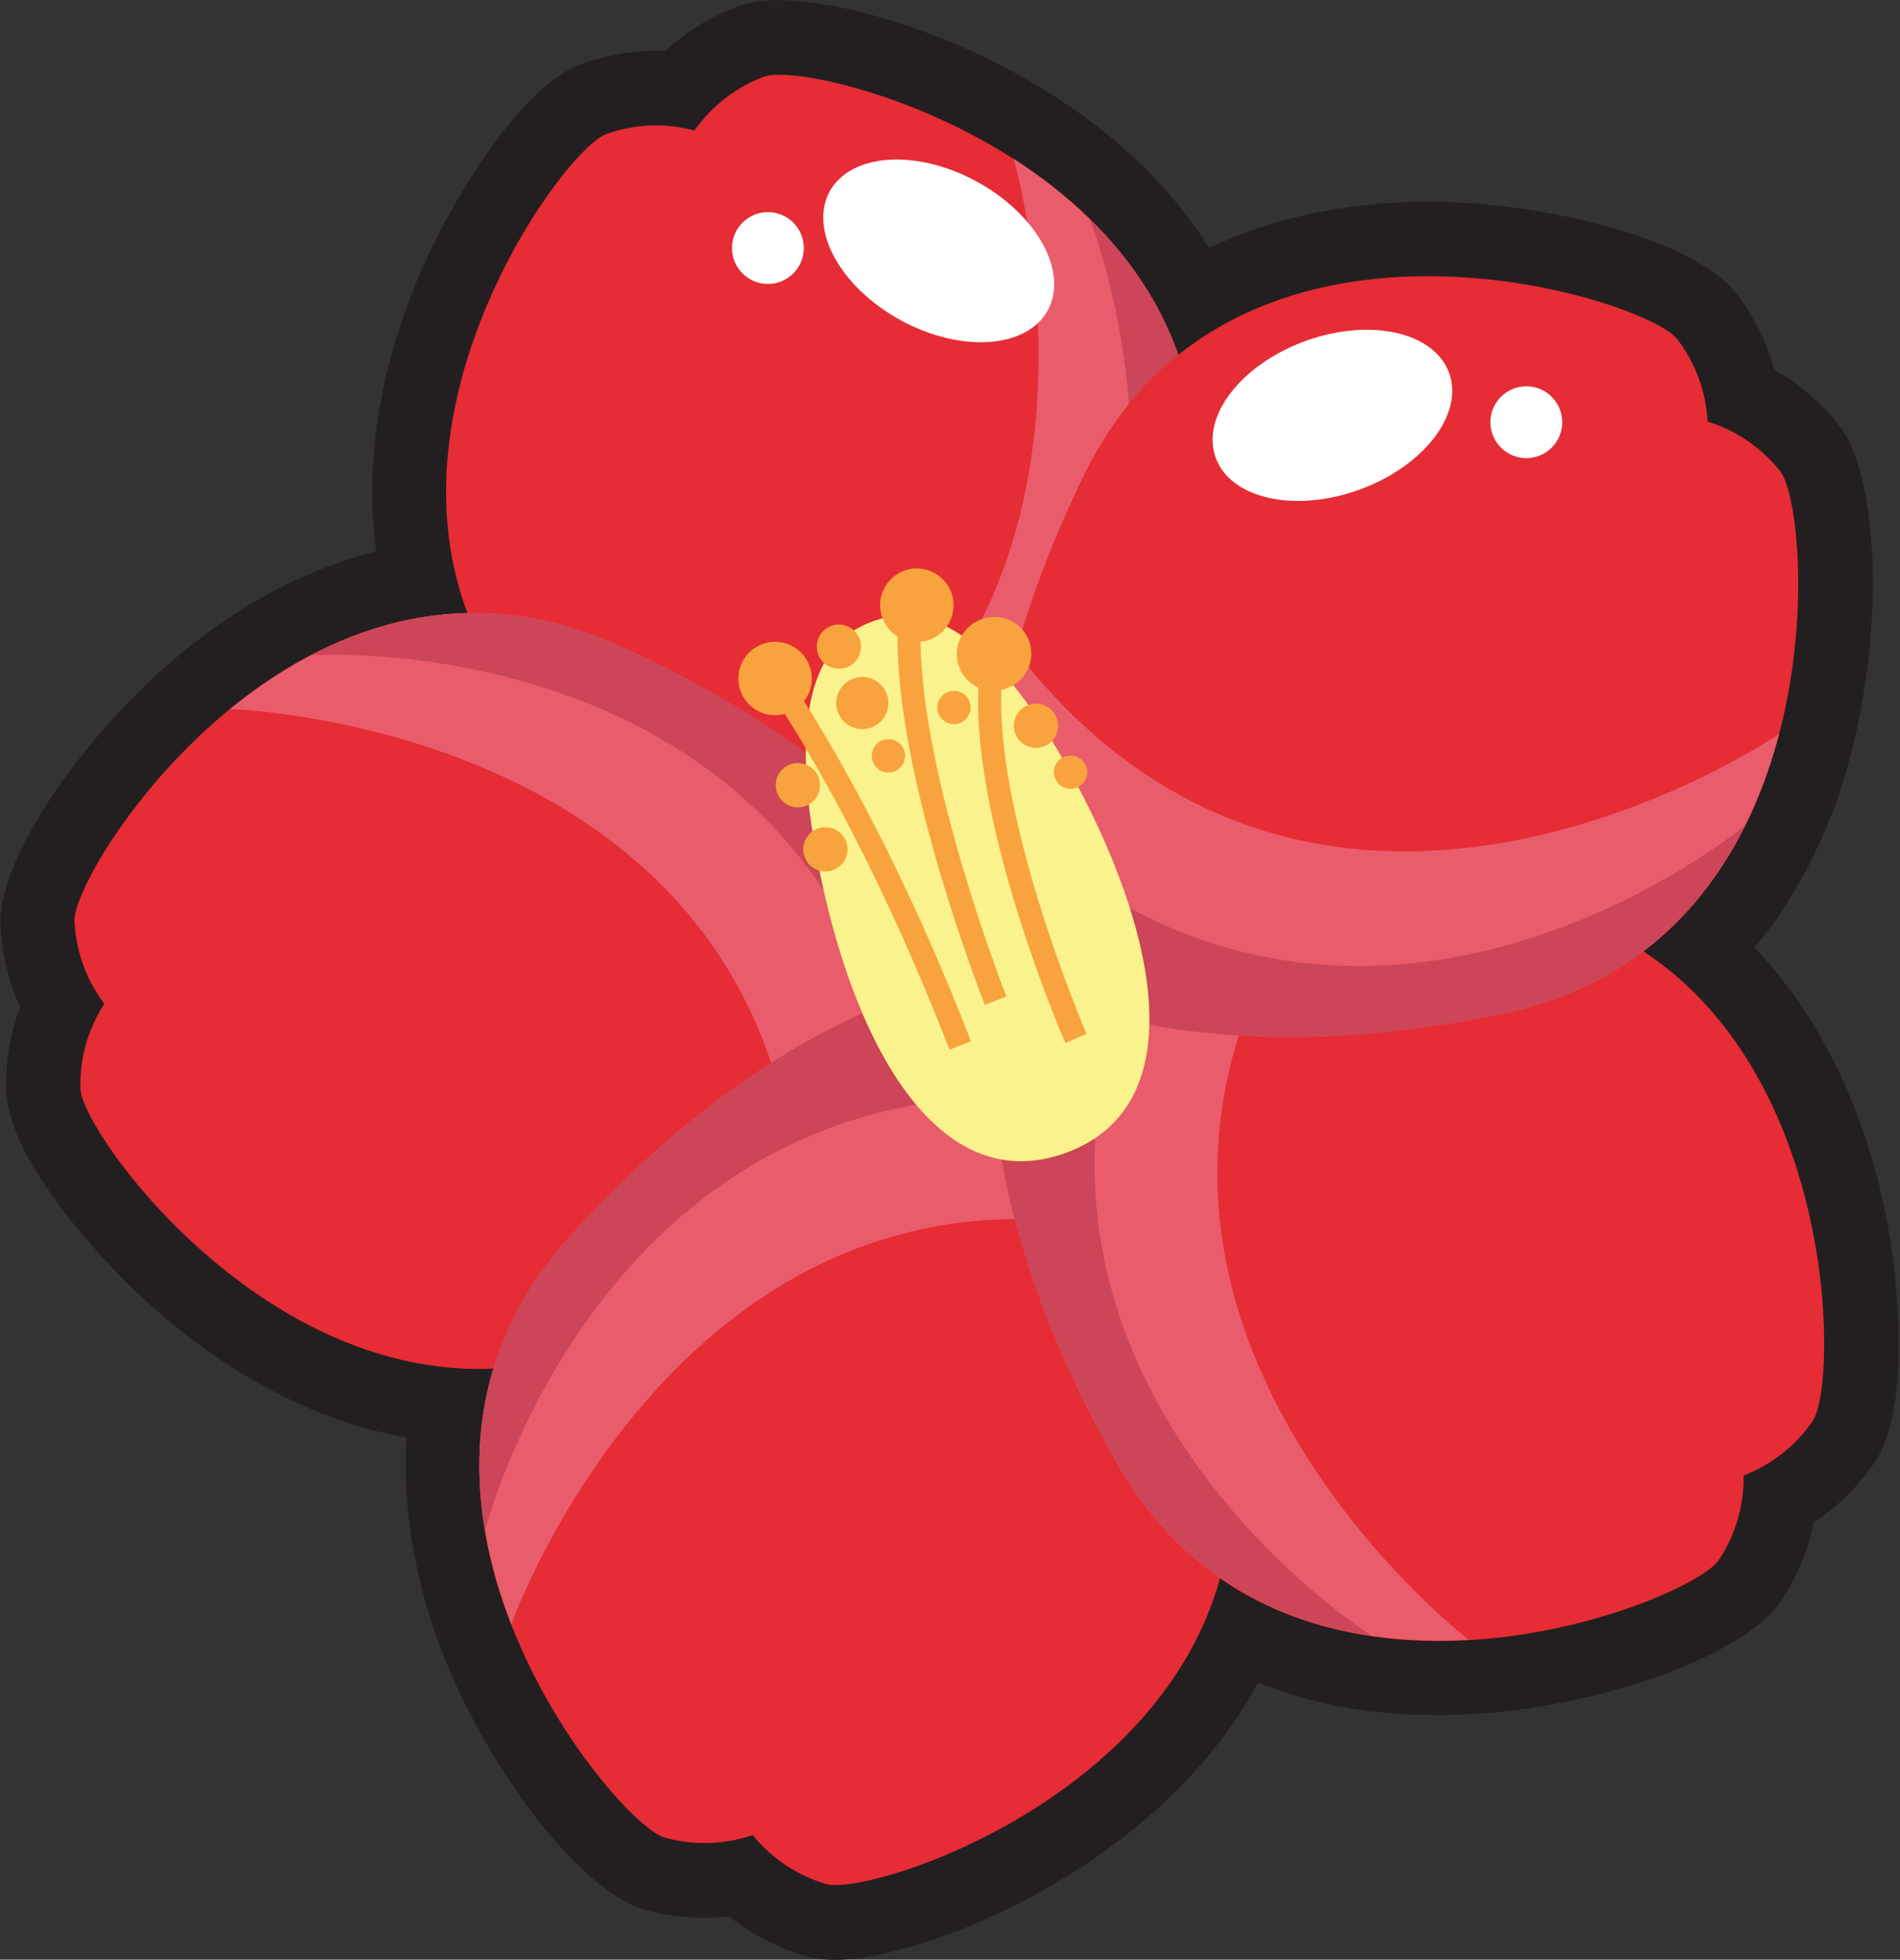 <svg width="382" height="394" viewBox="0 0 382 394" fill="none" xmlns="http://www.w3.org/2000/svg">
<rect x="0" y="0" width="382" height="394" fill="#333333" stroke="none"/>
<g clip-path="url(#clip0_4970_813)">
<path d="M167.98 394.04C165.919 394.061 163.865 393.789 161.88 393.23C156.323 391.613 151.136 388.926 146.61 385.32C144.95 385.504 143.281 385.598 141.61 385.6C137.529 385.608 133.466 385.046 129.54 383.93C116.54 380.22 97.09 354.81 87.88 329.55C87.567 328.697 87.267 327.847 86.98 327C86.98 327 86.98 326.9 86.98 326.86C86.71 326.04 86.44 325.22 86.18 324.4V324.28C85.92 323.44 85.66 322.6 85.42 321.75V321.64C85.16 320.73 84.93 319.89 84.71 319.04C84.71 319.04 84.71 318.83 84.71 318.81C84.49 317.99 84.29 317.16 84.1 316.33L84.01 315.94C83.84 315.2 83.66 314.37 83.49 313.54L83.42 313.14C83.26 312.36 83.11 311.55 82.96 310.74L82.86 310.1C82.74 309.37 82.62 308.63 82.51 307.89L82.45 307.45C82.33 306.58 82.23 305.79 82.14 305L81.97 303.36C81.97 302.93 81.89 302.51 81.86 302.08C81.86 301.9 81.81 301.42 81.81 301.4C81.75 300.64 81.7 299.88 81.66 299.12C81.66 298.93 81.59 296.97 81.59 296.97C81.59 296.69 81.59 296.4 81.59 296.12C81.59 295.84 81.59 295.39 81.59 295.39V294.23C81.59 293.87 81.59 293.5 81.59 293.14V291.85C81.59 291.26 81.59 290.67 81.66 290.08C81.66 289.85 81.66 289.59 81.66 289.33C81.66 289.33 81.66 289.07 81.66 289.03C59.19 285.03 41.12 272.33 29.16 261.41C19.7 252.77 1.69 232.87 1.25 219.41C1.078 213.635 2.029 207.882 4.05 202.47C1.664 197.208 0.323 191.533 0.1 185.76C-0.39 172.26 17.76 145.89 38.94 129.34L39.04 129.26C39.72 128.73 40.4 128.21 41.1 127.69L41.18 127.63C41.88 127.11 42.6 126.63 43.32 126.08L43.47 125.97C44.17 125.47 44.88 124.97 45.59 124.51L45.79 124.37C46.5 123.9 47.21 123.43 47.93 122.97L48.21 122.8C48.85 122.39 49.58 121.93 50.32 121.49L50.61 121.32C51.3 120.91 52.03 120.48 52.77 120.06L53.09 119.88C53.83 119.47 54.55 119.07 55.29 118.69L55.65 118.5C56.39 118.11 57.11 117.74 57.85 117.38L58.29 117.17C59.03 116.81 59.75 116.46 60.48 116.17L61.96 115.52L63.18 115L63.72 114.78C64.49 114.46 65.2 114.18 65.92 113.9L68.05 113.13L68.74 112.88L70.53 112.3L71.61 111.96L72.76 111.62C73.34 111.45 73.93 111.28 74.52 111.13L75.28 110.93L75.61 110.85C73.14 92.28 76.61 71.85 85.92 51.67C91.2 40.22 104.47 17.37 116.92 12.88C121.717 11.125 126.782 10.211 131.89 10.18C132.54 10.18 133.18 10.18 133.79 10.18C138.062 6.28 143.051 3.247 148.48 1.25C151.124 0.366 153.903 -0.044 156.69 0.04C169.89 0.04 193.89 7.13 214.12 20.77H214.18C214.92 21.26 215.65 21.77 216.38 22.28L216.5 22.37C217.17 22.84 217.88 23.37 218.59 23.89L218.72 23.99C219.42 24.51 220.11 24.99 220.8 25.57L220.98 25.72C221.647 26.24 222.313 26.77 222.98 27.31L223.25 27.53C223.84 28.02 224.5 28.53 225.15 29.14L225.38 29.35C226.01 29.89 226.64 30.45 227.26 31.03L227.56 31.31C228.14 31.84 228.74 32.41 229.34 32.99L229.64 33.28C230.24 33.87 230.81 34.44 231.38 35.03L231.73 35.4C232.3 35.99 232.85 36.56 233.39 37.15L234.55 38.45L235.32 39.34L235.8 39.9C236.24 40.43 236.73 41.01 237.21 41.61L238.58 43.36L239.05 43.97C239.19 44.16 239.86 45.07 240.05 45.32L240.16 45.47C240.39 45.78 240.62 46.09 240.84 46.41L241.51 47.41C241.863 47.917 242.197 48.427 242.51 48.94L242.94 49.61L243.09 49.86C255.89 43.75 270.89 40.54 287.13 40.54C310.13 40.54 340.48 47.94 349.04 58.96C352.579 63.527 355.191 68.741 356.73 74.31C361.749 77.16 366.165 80.96 369.73 85.5C378.06 96.14 378.87 128.13 371.47 153.98V154.09C371.23 154.917 370.98 155.747 370.72 156.58V156.72C370.47 157.51 370.2 158.35 369.92 159.19V159.31C369.64 160.14 369.36 160.97 369.06 161.79C369.06 161.85 369.06 161.92 368.98 161.98V161.89C368.65 162.78 368.34 163.6 367.98 164.42L367.86 164.72C367.58 165.43 367.26 166.22 366.92 167.01L366.78 167.33C366.46 168.07 366.13 168.84 365.78 169.61L365.63 169.92C365.27 170.71 364.92 171.45 364.55 172.19L364.35 172.6C363.99 173.32 363.62 174.05 363.24 174.76C363.19 174.87 363.1 175.03 363.01 175.2C362.63 175.92 362.24 176.62 361.85 177.31L360.96 178.84C360.76 179.17 360.57 179.51 360.36 179.84C360.15 180.17 359.98 180.46 359.98 180.46C359.6 181.07 359.19 181.72 358.77 182.37L357.59 184.13L357.09 184.85L355.96 186.41L355.33 187.26L354.54 188.26L353.46 189.62L352.83 190.37L352.74 190.49C365.65 204.06 374.84 222.64 379.18 244.43C381.64 256.8 384.33 283.08 376.9 294.03C373.645 298.803 369.495 302.898 364.68 306.09C363.517 311.75 361.265 317.129 358.05 321.93C350.51 333.14 320.33 343.8 293.46 344.75H293.39L290.75 344.81H287.83L285.24 344.75H285.03L282.46 344.63H282.18C281.36 344.58 280.5 344.52 279.64 344.44H279.31C278.5 344.37 277.67 344.28 276.83 344.19H276.44C275.63 344.09 274.81 343.99 273.99 343.87L273.54 343.8C272.74 343.68 271.94 343.56 271.14 343.42L270.66 343.33C269.85 343.19 269.06 343.04 268.28 342.88L266.66 342.53L265.42 342.25L264.85 342.11C264.02 341.91 263.28 341.72 262.54 341.52L260.41 340.91L259.67 340.69L257.83 340.04L256.77 339.69L255.61 339.27L253.94 338.66L253.2 338.36L252.94 338.26C243.12 356.52 227.66 369.04 215.06 376.9C196.17 388.65 177.41 394.04 167.98 394.04Z" fill="#231F20"/>
<path d="M201.16 195.669C201.16 195.669 161.04 196.749 111.27 148.929C61.5 101.109 112.02 30.459 121.92 26.929C127.615 24.915 133.786 24.675 139.62 26.239C143.085 21.298 147.966 17.522 153.62 15.409C163.51 11.799 247.62 33.559 240.1 102.179C232.58 170.799 201.16 195.669 201.16 195.669Z" fill="#E62C35"/>
<path d="M240.11 102.14C243.83 68.04 224.95 45.52 203.79 31.93C203.79 31.93 235.25 138.52 140.58 172.72C175.89 196.35 201.16 195.67 201.16 195.67C201.16 195.67 232.62 170.76 240.11 102.14Z" fill="#E95C6C"/>
<path d="M167.68 187.46C188.11 196.02 201.16 195.67 201.16 195.67C201.16 195.67 232.62 170.76 240.11 102.14C242.89 76.71 233.11 57.72 219.11 44.07C219.11 44.07 257.83 140.75 167.68 187.46Z" fill="#CC4558"/>
<path d="M201.16 195.67C201.16 195.67 189.8 234.16 128.93 266.67C68.06 299.18 16.49 229.35 16.16 218.83C16.008 212.808 17.685 206.88 20.97 201.83C17.329 197.005 15.237 191.189 14.97 185.15C14.59 174.64 61.27 101.39 124.22 129.72C187.17 158.05 201.16 195.67 201.16 195.67Z" fill="#E62C35"/>
<path d="M124.25 129.72C92.97 115.65 65.71 126.65 46.25 142.57C46.25 142.57 157.34 145.57 160.62 246.19C194 219.91 201.16 195.67 201.16 195.67C201.16 195.67 187.19 158.04 124.25 129.72Z" fill="#E95C6C"/>
<path d="M183 224.971C197.46 208.181 201.16 195.671 201.16 195.671C201.16 195.671 187.19 158.041 124.25 129.721C100.92 119.221 79.83 122.721 62.54 131.721C62.54 131.721 166.44 124.801 183 224.971Z" fill="#CC4558"/>
<path d="M201.16 195.67C201.16 195.67 234.25 218.37 246.41 286.32C258.57 354.27 176.16 381.72 166.06 378.79C160.269 377.073 155.133 373.642 151.33 368.95C145.618 370.908 139.446 371.086 133.63 369.46C123.51 366.58 68.28 299.55 114.63 248.46C160.98 197.37 201.16 195.67 201.16 195.67Z" fill="#E62C35"/>
<path d="M114.67 248.44C91.67 273.83 93.67 303.16 102.79 326.59C102.79 326.59 139.99 221.86 236.68 249.84C222 209.97 201.16 195.67 201.16 195.67C201.16 195.67 161.06 197.32 114.67 248.44Z" fill="#E95C6C"/>
<path d="M223.42 222.04C211.89 203.04 201.16 195.67 201.16 195.67C201.16 195.67 161.06 197.32 114.67 248.44C97.48 267.38 94.25 288.51 97.5 307.75C97.5 307.75 123.03 206.79 223.42 222.04Z" fill="#CC4558"/>
<path d="M201.16 195.669C201.16 195.669 232.97 171.209 301.35 180.669C369.73 190.129 370.35 276.949 364.47 285.669C361.055 290.661 356.204 294.497 350.56 296.669C350.657 302.712 348.913 308.641 345.56 313.669C339.69 322.409 258.88 354.229 224.56 294.309C190.24 234.389 201.16 195.669 201.16 195.669Z" fill="#E62C35"/>
<path d="M224.62 294.229C241.62 323.999 270.17 331.119 295.27 329.679C295.27 329.679 207.17 261.939 263.65 178.619C221.2 180.269 201.16 195.669 201.16 195.669C201.16 195.669 190.34 234.309 224.62 294.229Z" fill="#E95C6C"/>
<path d="M233.07 182.631C211.51 187.721 201.16 195.631 201.16 195.631C201.16 195.631 190.34 234.271 224.62 294.191C237.32 316.391 256.42 325.991 275.72 328.841C275.72 328.841 187.59 273.411 233.07 182.631Z" fill="#CC4558"/>
<path d="M201.16 195.67C201.16 195.67 187.73 157.85 217.83 95.73C247.93 33.61 330.74 59.84 337.19 68.16C340.869 72.948 343.007 78.74 343.32 84.77C349.092 86.549 354.189 90.035 357.94 94.77C364.43 103.06 369.72 189.77 302.15 203.83C234.58 217.89 201.16 195.67 201.16 195.67Z" fill="#E62C35"/>
<path d="M302.15 203.811C335.72 196.811 351.31 171.891 357.69 147.571C357.69 147.571 266.04 210.431 204.26 130.971C192.7 171.851 201.16 195.671 201.16 195.671C201.16 195.671 234.57 217.901 302.15 203.811Z" fill="#E95C6C"/>
<path d="M198.62 161.289C196.8 183.369 201.16 195.669 201.16 195.669C201.16 195.669 234.57 217.899 302.16 203.809C327.16 198.589 342.23 183.399 350.91 165.919C350.91 165.919 270.89 232.599 198.62 161.289Z" fill="#CC4558"/>
<path d="M214.58 154.18C196.2 121.36 182.75 122.28 175.47 124.93C168.19 127.58 157.28 135.49 164.24 172.46C171.2 209.43 188.4 241.21 214.24 231.81C240.08 222.41 232.97 187.04 214.58 154.18Z" fill="#FAF28C"/>
<path d="M160.41 162.32C162.868 162.32 164.86 160.328 164.86 157.87C164.86 155.412 162.868 153.42 160.41 153.42C157.952 153.42 155.96 155.412 155.96 157.87C155.96 160.328 157.952 162.32 160.41 162.32Z" fill="#F8A33E"/>
<path d="M168.66 134.47C171.118 134.47 173.11 132.478 173.11 130.02C173.11 127.563 171.118 125.57 168.66 125.57C166.202 125.57 164.21 127.563 164.21 130.02C164.21 132.478 166.202 134.47 168.66 134.47Z" fill="#F8A33E"/>
<path d="M173.37 146.589C176.264 146.589 178.61 144.243 178.61 141.349C178.61 138.455 176.264 136.109 173.37 136.109C170.476 136.109 168.13 138.455 168.13 141.349C168.13 144.243 170.476 146.589 173.37 146.589Z" fill="#F8A33E"/>
<path d="M208.28 150.371C210.738 150.371 212.73 148.378 212.73 145.921C212.73 143.463 210.738 141.471 208.28 141.471C205.822 141.471 203.83 143.463 203.83 145.921C203.83 148.378 205.822 150.371 208.28 150.371Z" fill="#F8A33E"/>
<path d="M191.79 145.6C193.64 145.6 195.14 144.101 195.14 142.25C195.14 140.4 193.64 138.9 191.79 138.9C189.94 138.9 188.44 140.4 188.44 142.25C188.44 144.101 189.94 145.6 191.79 145.6Z" fill="#F8A33E"/>
<path d="M215.24 158.61C217.09 158.61 218.59 157.11 218.59 155.26C218.59 153.41 217.09 151.91 215.24 151.91C213.39 151.91 211.89 153.41 211.89 155.26C211.89 157.11 213.39 158.61 215.24 158.61Z" fill="#F8A33E"/>
<path d="M178.62 155.309C180.47 155.309 181.97 153.81 181.97 151.959C181.97 150.109 180.47 148.609 178.62 148.609C176.77 148.609 175.27 150.109 175.27 151.959C175.27 153.81 176.77 155.309 178.62 155.309Z" fill="#F8A33E"/>
<path d="M165.95 175.211C168.408 175.211 170.4 173.218 170.4 170.761C170.4 168.303 168.408 166.311 165.95 166.311C163.492 166.311 161.5 168.303 161.5 170.761C161.5 173.218 163.492 175.211 165.95 175.211Z" fill="#F8A33E"/>
<path d="M197.22 124.559C195.841 125.062 194.644 125.963 193.779 127.149C192.915 128.334 192.423 129.75 192.366 131.216C192.309 132.683 192.69 134.133 193.46 135.381C194.23 136.63 195.354 137.622 196.69 138.229C195.56 166.389 213.37 207.819 214.2 209.719L218.45 207.869C218.25 207.419 200.37 165.819 201.31 138.709C201.633 138.644 201.951 138.554 202.26 138.439C203.199 138.133 204.068 137.641 204.814 136.993C205.559 136.345 206.167 135.553 206.602 134.666C207.036 133.778 207.287 132.812 207.341 131.826C207.395 130.839 207.25 129.851 206.915 128.922C206.58 127.992 206.062 127.139 205.392 126.414C204.721 125.688 203.911 125.104 203.011 124.698C202.11 124.291 201.137 124.069 200.149 124.045C199.162 124.021 198.179 124.196 197.26 124.559H197.22Z" fill="#F8A33E"/>
<path d="M162.77 133.901C162.1 132.061 160.728 130.563 158.954 129.734C157.181 128.905 155.151 128.814 153.31 129.481C151.47 130.152 149.971 131.527 149.143 133.302C148.314 135.077 148.223 137.108 148.89 138.951C149.525 140.692 150.791 142.132 152.438 142.982C154.086 143.832 155.993 144.032 157.78 143.541C164.15 153.561 177.54 176.491 190.89 211.041L195.22 209.371C181.72 174.451 168.13 151.191 161.64 140.971C162.415 139.986 162.925 138.819 163.123 137.582C163.32 136.345 163.199 135.078 162.77 133.901Z" fill="#F8A33E"/>
<path d="M185.07 129.04C186.812 128.865 188.436 128.076 189.651 126.815C190.867 125.555 191.595 123.903 191.706 122.155C191.817 120.408 191.304 118.677 190.258 117.273C189.212 115.868 187.701 114.881 185.995 114.487C184.288 114.092 182.498 114.317 180.941 115.12C179.385 115.923 178.165 117.253 177.498 118.872C176.831 120.491 176.76 122.295 177.299 123.961C177.838 125.627 178.951 127.048 180.44 127.97C180.33 156.85 197.21 200.04 198.01 202.04L202.33 200.34C202.13 199.88 185.4 157.04 185.07 129.04Z" fill="#F8A33E"/>
<path d="M273.313 98.452C286.275 93.744 294.353 83.237 291.355 74.983C288.357 66.729 275.419 63.855 262.457 68.562C249.495 73.27 241.417 83.777 244.415 92.031C247.412 100.285 260.35 103.159 273.313 98.452Z" fill="white"/>
<path d="M210.671 62.371C214.865 54.656 208.443 43.063 196.328 36.476C184.212 29.889 170.99 30.804 166.796 38.519C162.601 46.234 169.023 57.828 181.139 64.414C193.255 71.001 206.477 70.086 210.671 62.371Z" fill="white"/>
<path d="M306.87 92.11C310.857 92.11 314.09 88.877 314.09 84.89C314.09 80.902 310.857 77.67 306.87 77.67C302.882 77.67 299.65 80.902 299.65 84.89C299.65 88.877 302.882 92.11 306.87 92.11Z" fill="white"/>
<path d="M154.39 57.09C158.377 57.09 161.61 53.858 161.61 49.87C161.61 45.883 158.377 42.65 154.39 42.65C150.402 42.65 147.17 45.883 147.17 49.87C147.17 53.858 150.402 57.09 154.39 57.09Z" fill="white"/>
</g>
<defs>
<clipPath id="clip0_4970_813">
<rect width="381.73" height="394" fill="white"/>
</clipPath>
</defs>
</svg>

